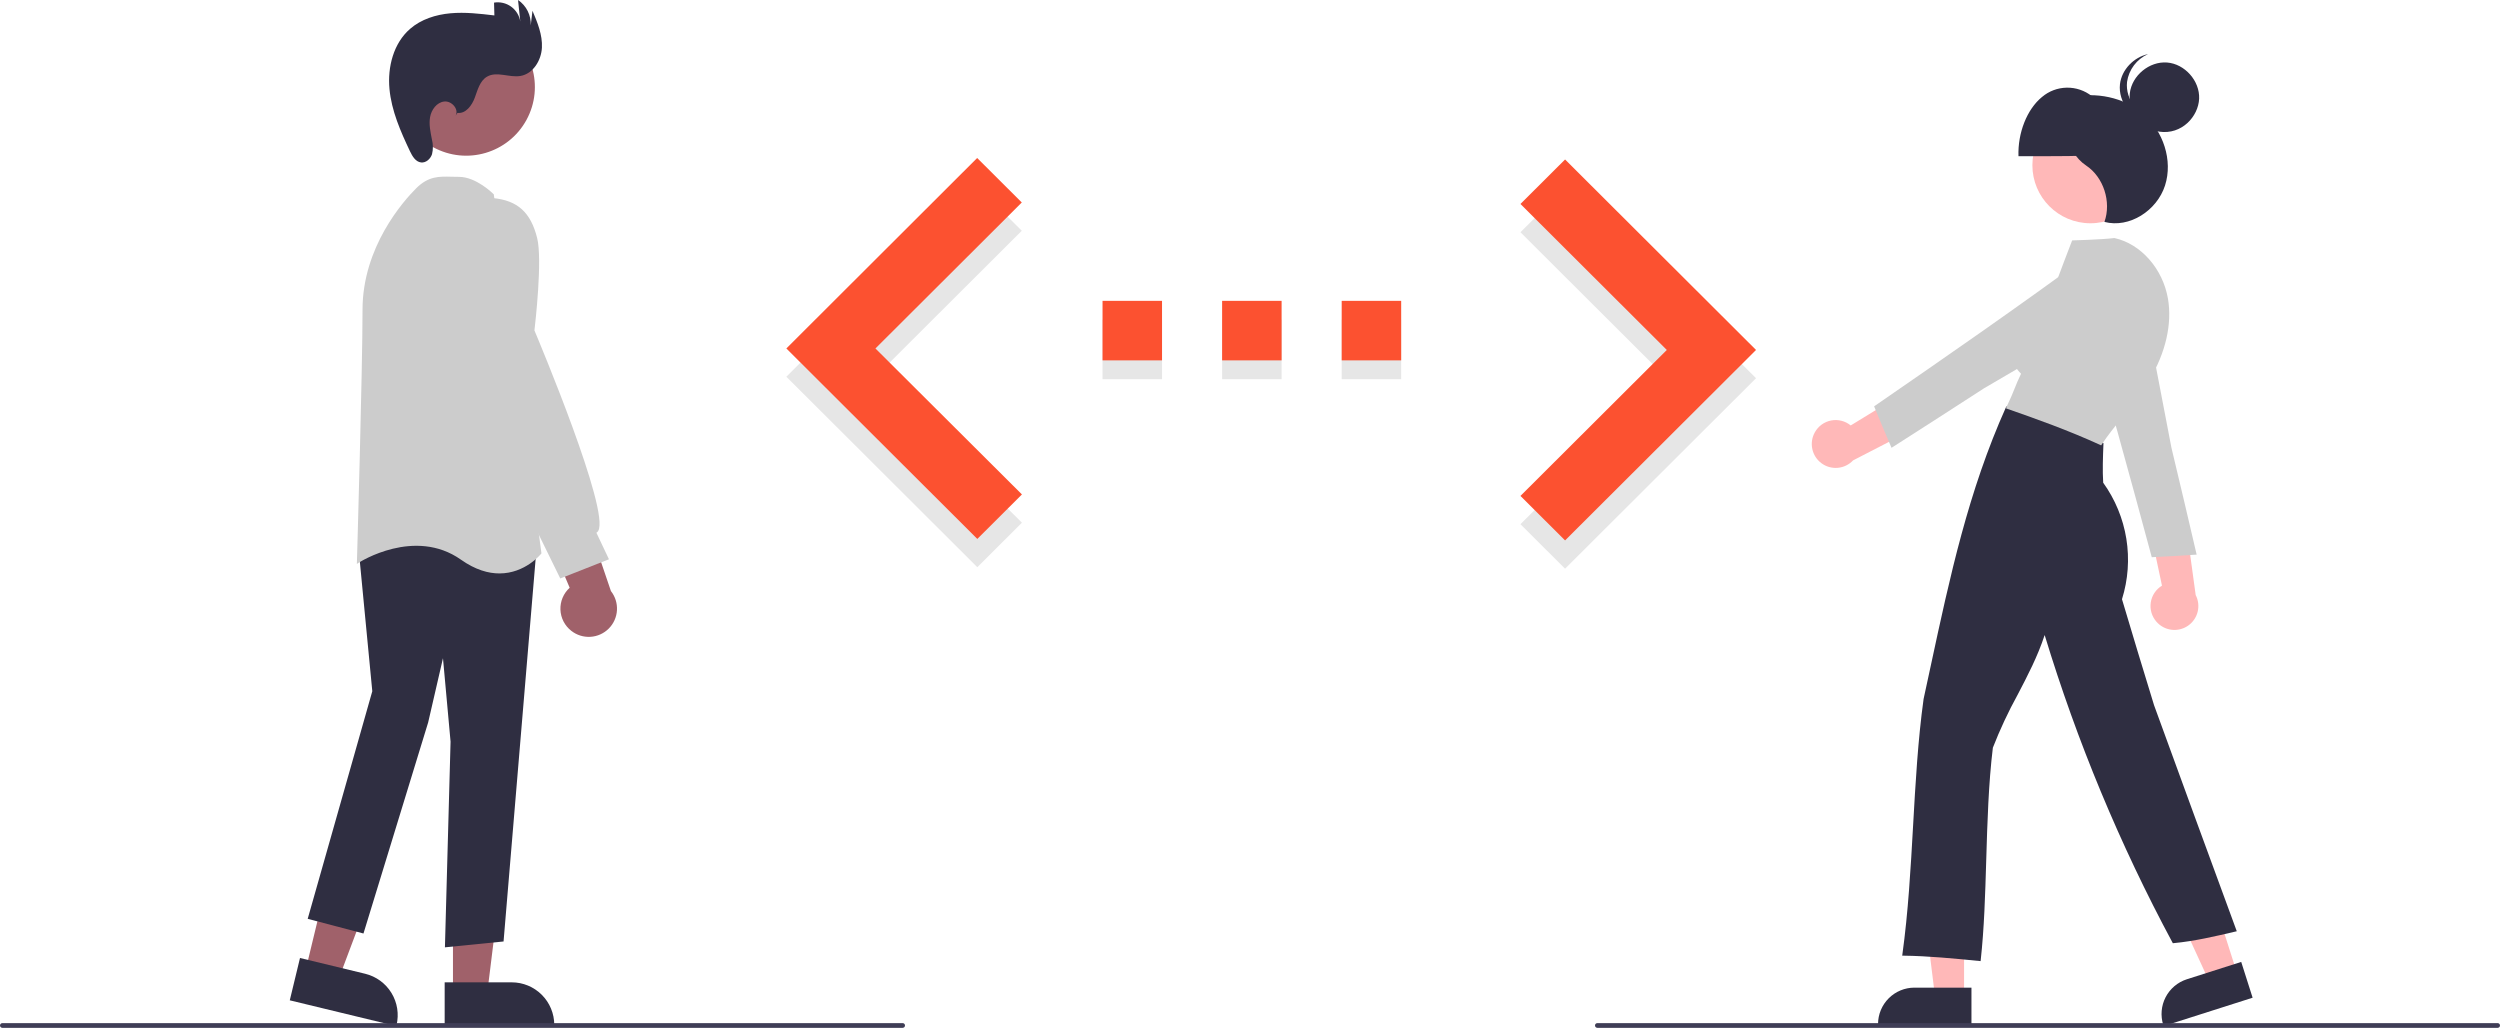 <svg width="934" height="384" viewBox="0 0 934 384" fill="none" xmlns="http://www.w3.org/2000/svg">
<g clip-path="url(#clip0)">
<path d="M568.042 195.841L622.717 141.304L568.042 86.767L584.711 70.144L656.055 141.304L584.711 212.463L568.042 195.841Z" fill="#E6E6E6"/>
<path d="M434.134 119.425H411.909V141.662H434.134V119.425Z" fill="#E6E6E6"/>
<path d="M523.48 119.425H501.255V141.662H523.48V119.425Z" fill="#E6E6E6"/>
<path d="M478.807 119.425H456.582V141.662H478.807V119.425Z" fill="#E6E6E6"/>
<path d="M381.794 195.285L327.064 140.748L381.739 86.211L365.07 69.589L293.782 140.748L365.125 211.908L381.794 195.285Z" fill="#E6E6E6"/>
<path d="M568.042 185.278L622.717 130.742L568.042 76.204L584.711 59.581L656.055 130.742L584.711 201.901L568.042 185.278Z" fill="#FC5130"/>
<path d="M411.909 134.633H434.134V112.395H411.909L411.909 134.633ZM523.48 112.395H501.255V134.633H523.48V112.395ZM456.582 134.633H478.807V112.395H456.582V134.633Z" fill="#FC5130"/>
<path d="M381.794 184.722L327.064 130.185L381.739 75.648L365.07 59.026L293.782 130.185L365.125 201.344L381.794 184.722Z" fill="#FC5130"/>
<path d="M114.15 362.54L126.592 365.549L144.115 318.966L125.752 314.524L114.15 362.54Z" fill="#A0616A"/>
<path d="M108.259 373.718L112.08 357.906L136.423 363.794C140.519 364.789 144.054 367.37 146.251 370.97C148.448 374.57 149.128 378.895 148.142 382.996L148.058 383.344L108.259 373.718Z" fill="#2F2E41"/>
<path d="M169.229 371.02L182.029 371.019L188.118 321.62L169.227 321.621L169.229 371.02Z" fill="#A0616A"/>
<path d="M166.128 367.002L191.172 367.001H191.173C195.39 367.001 199.434 368.677 202.416 371.661C205.398 374.644 207.073 378.691 207.073 382.91V383.268L166.129 383.27L166.128 367.002Z" fill="#2F2E41"/>
<path d="M166.225 353.926L168.33 277.075L165.495 245.912L159.963 269.894L135.793 348.757L114.956 343.271L139.088 258.238L133.847 203.697L148.905 194.012L149.109 194.048L200.557 203.537L188.129 351.735L166.225 353.926Z" fill="#2F2E41"/>
<path d="M186.587 214.236C182.444 214.236 177.598 212.901 172.205 209.091C154.945 196.904 134.366 210.015 134.159 210.147L133.324 210.691L133.353 209.694C133.374 208.984 135.441 138.404 135.441 115.692C135.441 92.227 150.742 75.095 155.431 70.403C160.034 65.797 163.907 65.899 168.81 66.027C169.655 66.048 170.535 66.072 171.462 66.072C177.869 66.072 184.098 72.23 184.36 72.493L184.485 72.618L184.508 72.793L202.286 206.726L202.15 206.898C202.068 207.003 196.23 214.236 186.587 214.236Z" fill="#CCCCCC"/>
<path d="M196.684 44.814C203.477 32.381 198.91 16.791 186.483 9.994C174.056 3.197 158.475 7.767 151.682 20.201C144.888 32.634 149.456 48.224 161.883 55.021C174.31 61.818 189.891 57.248 196.684 44.814Z" fill="#A0616A"/>
<path d="M213.439 235.681C212.225 234.74 211.233 233.545 210.532 232.179C209.83 230.813 209.436 229.31 209.378 227.775C209.32 226.241 209.599 224.712 210.195 223.297C210.792 221.882 211.691 220.615 212.829 219.585L198.267 185.216L217.335 188.727L228.24 220.826C229.843 222.855 230.646 225.401 230.497 227.982C230.348 230.564 229.258 233.001 227.434 234.832C225.609 236.663 223.177 237.761 220.598 237.917C218.018 238.074 215.471 237.278 213.439 235.681Z" fill="#A0616A"/>
<path d="M209.314 216.117L183 162.408L171.462 121.984L171.471 86.868C171.497 86.729 174.209 73.069 184.263 74.014C193.379 74.897 198.289 79.357 200.68 88.927C202.711 97.057 199.933 121.175 199.664 123.451C201.428 127.636 227.893 190.726 223.511 198.323C223.347 198.619 223.109 198.866 222.819 199.041L227.508 208.947L209.314 216.117Z" fill="#CCCCCC"/>
<path d="M170.904 42.174C173.978 42.574 176.297 39.427 177.372 36.518C178.448 33.609 179.267 30.223 181.94 28.651C185.591 26.504 190.263 29.086 194.439 28.378C199.154 27.578 202.22 22.578 202.46 17.799C202.701 13.019 200.8 8.423 198.935 4.016L198.283 9.492C198.37 7.636 197.98 5.789 197.15 4.127C196.319 2.465 195.076 1.044 193.54 0L194.38 8.036C194.201 6.927 193.805 5.865 193.215 4.909C192.625 3.954 191.852 3.125 190.941 2.469C190.03 1.813 188.999 1.344 187.906 1.088C186.813 0.833 185.68 0.795 184.573 0.979L184.705 5.766C179.259 5.118 173.765 4.47 168.302 4.963C162.84 5.457 157.339 7.186 153.199 10.786C147.006 16.17 144.744 25.036 145.503 33.209C146.263 41.383 149.635 49.061 153.15 56.479C154.034 58.345 155.257 60.451 157.307 60.689C159.15 60.902 160.836 59.361 161.408 57.596C161.85 55.785 161.833 53.893 161.359 52.09C160.841 49.335 160.187 46.519 160.675 43.758C161.162 40.998 163.147 38.27 165.928 37.931C168.709 37.593 171.556 40.774 170.218 43.237L170.904 42.174Z" fill="#2F2E41"/>
<path d="M805.633 232.26C804.778 231.284 804.146 230.132 803.783 228.885C803.421 227.638 803.336 226.327 803.534 225.044C803.733 223.761 804.21 222.537 804.932 221.458C805.655 220.379 806.605 219.472 807.716 218.801L801.153 187.927L816.416 193.911L820.308 222.311C821.312 224.253 821.569 226.496 821.031 228.615C820.493 230.733 819.196 232.581 817.387 233.807C815.578 235.034 813.383 235.553 811.217 235.268C809.05 234.983 807.064 233.913 805.633 232.26V232.26Z" fill="#FFB8B8"/>
<path d="M803.9 208.171L803.818 207.868C795.567 177.332 787.038 145.766 776.624 111.397L776.556 111.172L776.786 111.038C782.59 107.649 791.314 107.875 797.078 111.562C799.687 113.244 801.717 115.687 802.892 118.561C804.068 121.435 804.332 124.601 803.649 127.63L811.244 167.251C814.332 180.203 817.527 193.609 820.581 206.827L820.668 207.202L820.195 207.232C814.634 207.586 808.889 207.952 804.286 208.154L803.9 208.171Z" fill="#CCCCCC"/>
<path d="M733.776 372.516H722.953L717.803 330.749H733.776V372.516Z" fill="#FFB8B8"/>
<path d="M736.537 383.013H701.639V382.572C701.643 378.968 703.076 375.514 705.622 372.966C708.169 370.418 711.621 368.985 715.223 368.981H736.537L736.537 383.013Z" fill="#2F2E41"/>
<path d="M835.761 363.584L825.449 366.871L807.867 328.639L823.087 323.787L835.761 363.584Z" fill="#FFB8B8"/>
<path d="M808.326 383.347L808.192 382.926C807.103 379.492 807.419 375.765 809.072 372.564C810.726 369.363 813.58 366.949 817.01 365.851L837.318 359.376L841.576 372.746L808.326 383.347Z" fill="#2F2E41"/>
<path d="M780.982 83.414C792.957 83.414 802.664 73.701 802.664 61.72C802.664 49.739 792.957 40.026 780.982 40.026C769.007 40.026 759.3 49.739 759.3 61.72C759.3 73.701 769.007 83.414 780.982 83.414Z" fill="#FFB8B8"/>
<path d="M790.717 57.699C790.84 48.949 787.18 40.283 781.521 35.927C778.854 33.812 775.537 32.69 772.135 32.75C768.732 32.81 765.457 34.049 762.866 36.257C757.295 40.812 753.806 49.604 754.101 58.347C766.585 58.382 779.068 58.418 790.717 57.699Z" fill="#2F2E41"/>
<path d="M739.955 359.072L739.521 359.029C730.106 358.105 720.369 357.15 711.168 357.04L710.667 357.034L710.735 356.538C712.916 340.74 713.84 324.317 714.734 308.433C715.616 292.75 716.528 276.533 718.654 261.131C719.553 257.007 720.429 252.932 721.303 248.871C728.529 215.269 735.354 183.529 749.443 152.111L749.577 151.815L749.899 151.853C763.119 153.454 775.821 158.28 785.666 165.441L785.857 165.58L785.848 165.815C785.658 170.695 785.461 175.74 785.752 180.336C790.22 186.548 793.181 193.716 794.4 201.271C795.619 208.827 795.062 216.563 792.774 223.866C796.65 236.829 800.658 250.228 804.747 263.445C814.677 290.684 824.953 318.872 835.486 347.446L835.659 347.914L835.173 348.028C827.594 349.808 819.777 351.644 812.064 352.357L811.773 352.383L811.635 352.125C791.967 315.505 775.972 277.025 763.885 237.25C761.253 245.281 757.462 252.53 753.788 259.552C750.276 265.938 747.184 272.548 744.535 279.339C742.909 292.695 742.478 307.165 742.061 321.159C741.667 334.39 741.295 346.887 740.003 358.638L739.955 359.072Z" fill="#2F2E41"/>
<path d="M773.58 36.328C782.978 34.302 793.374 36.229 800.755 42.574C808.135 48.918 811.884 59.894 808.851 69.307C805.819 78.72 795.525 85.343 786.217 82.912C788.883 75.394 785.882 66.162 779.364 61.832C771.634 56.696 769.506 44.434 773.58 36.328Z" fill="#2F2E41"/>
<path d="M784.99 166.384L784.647 166.228C772.657 160.755 760.901 156.555 749.886 152.724L749.548 152.651L749.547 151.671L749.766 151.747C749.812 151.646 749.864 151.53 749.916 151.415C750.067 151.082 750.17 150.855 750.257 150.705L750.254 150.704C751.173 148.831 751.903 147.022 752.609 145.272C753.337 143.467 754.089 141.602 755.061 139.629C752.705 137.266 751.093 134.265 750.422 130.996C749.751 127.727 750.051 124.333 751.286 121.232C753.719 115.462 759.923 110.968 766.442 110.222C768.83 103.643 774.153 89.818 774.153 89.818C774.153 89.818 785.345 89.511 789.846 88.939L789.922 88.93L789.996 88.946C799.823 91.101 808.026 100.404 809.946 111.57C811.566 120.995 809.106 131.775 803.018 141.925C799.895 146.888 796.441 151.636 792.681 156.136C789.939 159.566 787.349 162.806 785.198 166.069L784.99 166.384Z" fill="#CCCCCC"/>
<path d="M806.692 49.184C800.113 48.201 794.948 41.472 795.696 34.859C796.444 28.246 802.981 22.842 809.613 23.355C816.245 23.868 821.875 30.213 821.598 36.862C821.321 43.512 815.092 50.438 806.692 49.184Z" fill="#2F2E41"/>
<path d="M805.665 44.896C799.086 43.913 793.921 37.184 794.669 30.571C794.995 28.322 795.885 26.191 797.256 24.379C798.627 22.567 800.434 21.131 802.51 20.206C797.204 21.368 792.638 25.994 792.02 31.454C791.272 38.067 796.438 44.796 803.017 45.779C805.469 46.164 807.979 45.812 810.231 44.769C808.729 45.085 807.183 45.128 805.665 44.896Z" fill="#2F2E41"/>
<path d="M678.049 161.468C678.684 160.336 679.559 159.356 680.613 158.598C681.667 157.841 682.874 157.324 684.15 157.083C685.425 156.843 686.738 156.886 687.995 157.208C689.252 157.53 690.423 158.124 691.426 158.948L718.333 142.47L717.78 158.863L692.314 171.998C690.818 173.592 688.791 174.581 686.615 174.779C684.439 174.977 682.266 174.37 680.507 173.072C678.749 171.774 677.528 169.876 677.075 167.738C676.622 165.599 676.968 163.368 678.049 161.468V161.468Z" fill="#FFB8B8"/>
<path d="M700.172 151.807L700.43 151.629C726.457 133.671 753.361 115.107 782.279 93.832L782.469 93.693L782.672 93.865C787.799 98.211 790.493 106.516 788.938 113.182C788.223 116.204 786.597 118.933 784.28 120.999C781.964 123.066 779.068 124.37 775.986 124.735L741.179 145.101C730.003 152.329 718.435 159.811 706.996 167.096L706.672 167.303L706.486 166.866C704.3 161.738 702.04 156.44 700.316 152.165L700.172 151.807Z" fill="#CCCCCC"/>
<path d="M337.229 384H0.883C0.649 384 0.424 383.907 0.259 383.741C0.093 383.576 0 383.351 0 383.117C0 382.882 0.093 382.658 0.259 382.492C0.424 382.326 0.649 382.233 0.883 382.233H337.229C337.463 382.233 337.687 382.326 337.853 382.492C338.018 382.658 338.112 382.882 338.112 383.117C338.112 383.351 338.018 383.576 337.853 383.741C337.687 383.907 337.463 384 337.229 384Z" fill="#3F3D56"/>
<path d="M933.117 384H596.771C596.537 384 596.313 383.907 596.147 383.741C595.981 383.576 595.888 383.351 595.888 383.117C595.888 382.882 595.981 382.658 596.147 382.492C596.313 382.326 596.537 382.233 596.771 382.233H933.117C933.351 382.233 933.576 382.326 933.741 382.492C933.907 382.658 934 382.882 934 383.117C934 383.351 933.907 383.576 933.741 383.741C933.576 383.907 933.351 384 933.117 384Z" fill="#3F3D56"/>
</g>
<defs>
<clipPath id="clip0">
<rect width="934" height="384" fill="white"/>
</clipPath>
</defs>
</svg>
